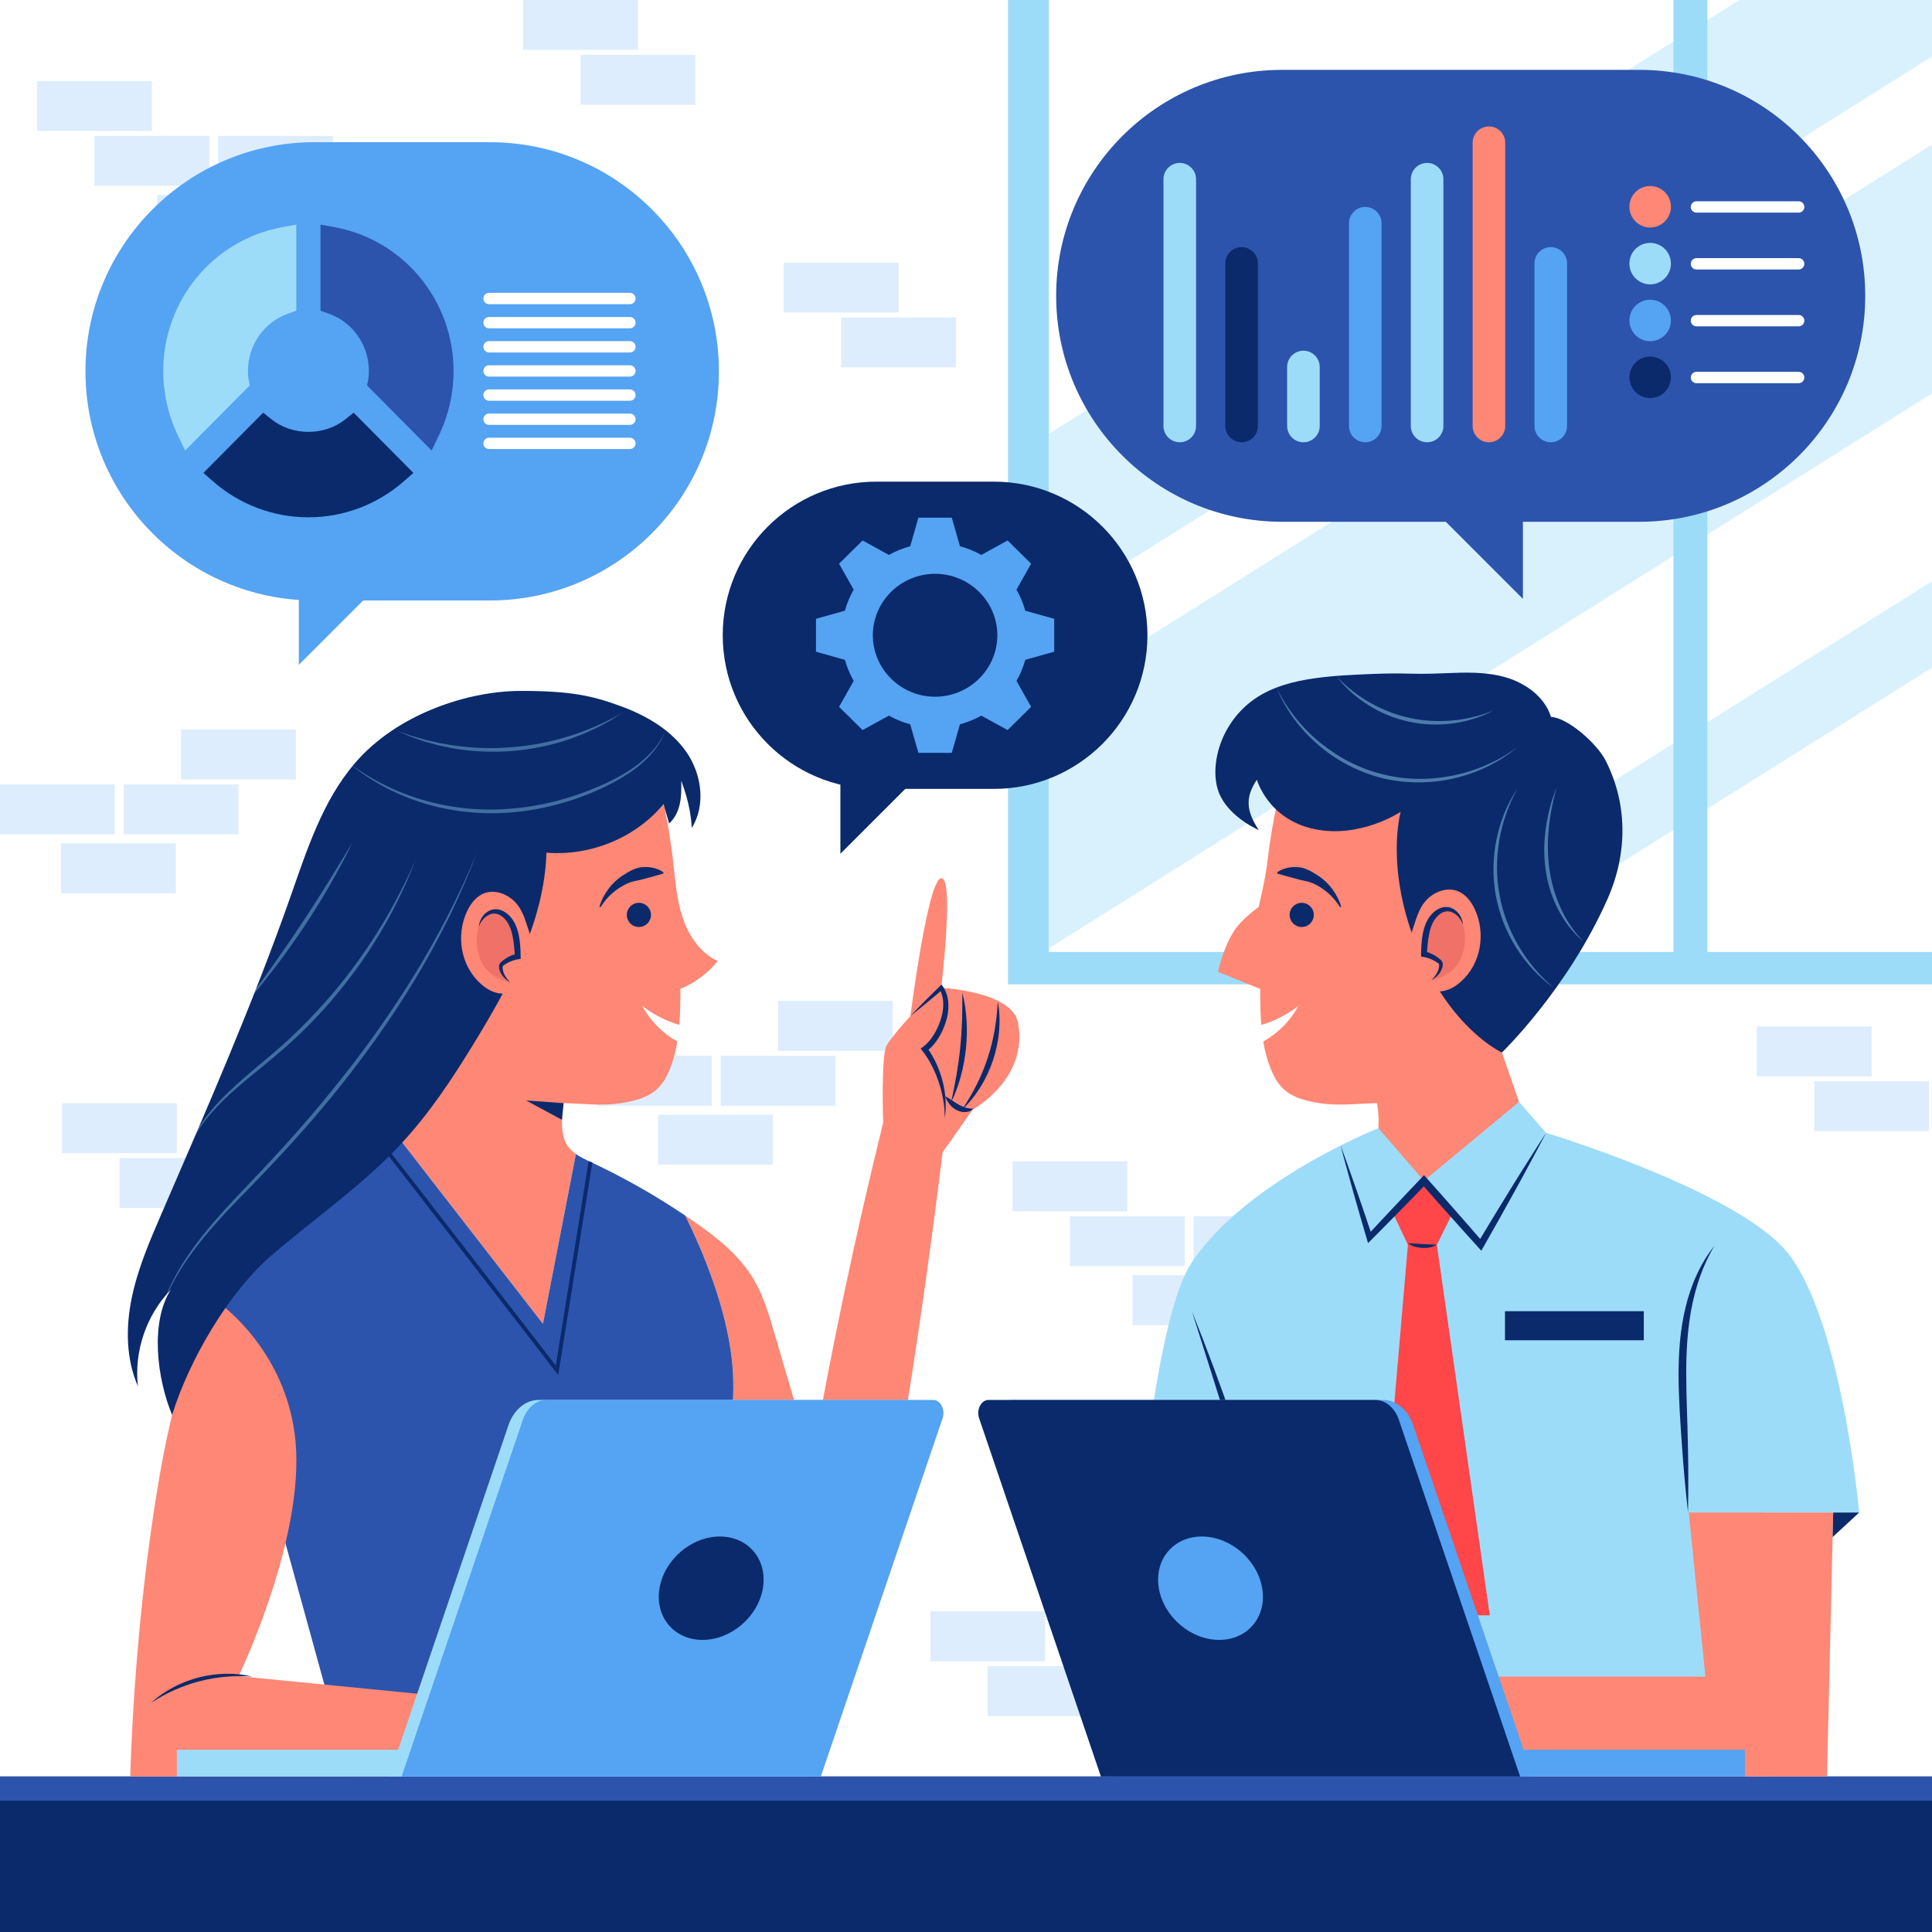 <?xml version="1.0" encoding="utf-8"?>
<!-- Generator: Adobe Illustrator 27.5.0, SVG Export Plug-In . SVG Version: 6.00 Build 0)  -->
<svg version="1.1" xmlns="http://www.w3.org/2000/svg" xmlns:xlink="http://www.w3.org/1999/xlink" x="0px" y="0px"
	 viewBox="0 0 500 500" style="enable-background:new 0 0 500 500;" xml:space="preserve">
<g id="BACKGROUND">
	<rect style="fill:#FFFFFF;" width="500" height="500"/>
	<g style="opacity:0.2;">
		<g>
			
				<rect x="308.918" y="314.757" transform="matrix(-1 -1.224647e-16 1.224647e-16 -1 647.532 642.427)" style="fill:#55A3F3;" width="29.695" height="12.914"/>
			
				<rect x="276.903" y="314.757" transform="matrix(-1 -1.224647e-16 1.224647e-16 -1 583.501 642.427)" style="fill:#55A3F3;" width="29.695" height="12.914"/>
			
				<rect x="293.114" y="330.027" transform="matrix(-1 -1.224647e-16 1.224647e-16 -1 615.923 672.968)" style="fill:#55A3F3;" width="29.695" height="12.914"/>
			
				<rect x="262.055" y="300.564" transform="matrix(-1 -1.224647e-16 1.224647e-16 -1 553.806 614.042)" style="fill:#55A3F3;" width="29.695" height="12.914"/>
		</g>
		<g>
			
				<rect x="469.528" y="279.826" transform="matrix(-1 -1.224647e-16 1.224647e-16 -1 968.752 572.567)" style="fill:#55A3F3;" width="29.695" height="12.914"/>
			
				<rect x="454.681" y="265.633" transform="matrix(-1 -1.224647e-16 1.224647e-16 -1 939.057 544.181)" style="fill:#55A3F3;" width="29.695" height="12.914"/>
		</g>
		<g>
			
				<rect x="30.923" y="299.696" transform="matrix(-1 -1.224647e-16 1.224647e-16 -1 91.541 612.306)" style="fill:#55A3F3;" width="29.695" height="12.914"/>
			
				<rect x="16.075" y="285.503" transform="matrix(-1 -1.224647e-16 1.224647e-16 -1 61.846 583.92)" style="fill:#55A3F3;" width="29.695" height="12.914"/>
		</g>
		<g>
			
				<rect x="255.611" y="431.201" transform="matrix(-1 -1.224647e-16 1.224647e-16 -1 540.918 875.317)" style="fill:#55A3F3;" width="29.695" height="12.914"/>
			
				<rect x="240.764" y="417.009" transform="matrix(-1 -1.224647e-16 1.224647e-16 -1 511.223 846.931)" style="fill:#55A3F3;" width="29.695" height="12.914"/>
		</g>
		<g>
			
				<rect x="217.696" y="82.158" transform="matrix(-1 -1.224647e-16 1.224647e-16 -1 465.087 177.229)" style="fill:#55A3F3;" width="29.695" height="12.914"/>
			
				<rect x="202.848" y="67.965" transform="matrix(-1 -1.224647e-16 1.224647e-16 -1 435.392 148.844)" style="fill:#55A3F3;" width="29.695" height="12.914"/>
		</g>
		<g>
			
				<rect x="150.25" y="14.193" transform="matrix(-1 -1.224647e-16 1.224647e-16 -1 330.195 41.3)" style="fill:#55A3F3;" width="29.695" height="12.914"/>
			
				<rect x="135.402" transform="matrix(-1 -1.224647e-16 1.224647e-16 -1 300.5 12.914)" style="fill:#55A3F3;" width="29.695" height="12.914"/>
		</g>
		<g>
			<rect x="154.506" y="273.248" style="fill:#55A3F3;" width="29.695" height="12.914"/>
			<rect x="186.521" y="273.248" style="fill:#55A3F3;" width="29.695" height="12.914"/>
			<rect x="170.311" y="288.518" style="fill:#55A3F3;" width="29.695" height="12.914"/>
			<rect x="201.369" y="259.055" style="fill:#55A3F3;" width="29.695" height="12.914"/>
		</g>
		<g>
			
				<rect x="338.404" y="368.394" transform="matrix(-1 -1.224647e-16 1.224647e-16 -1 706.503 749.702)" style="fill:#55A3F3;" width="29.695" height="12.914"/>
			
				<rect x="323.556" y="354.201" transform="matrix(-1 -1.224647e-16 1.224647e-16 -1 676.808 721.316)" style="fill:#55A3F3;" width="29.695" height="12.914"/>
		</g>
		<g>
			<rect y="202.995" style="fill:#55A3F3;" width="29.695" height="12.914"/>
			<rect x="32.015" y="202.995" style="fill:#55A3F3;" width="29.695" height="12.914"/>
			<rect x="15.805" y="218.266" style="fill:#55A3F3;" width="29.695" height="12.914"/>
			<rect x="46.863" y="188.803" style="fill:#55A3F3;" width="29.695" height="12.914"/>
		</g>
		<g>
			
				<rect x="56.461" y="35.17" transform="matrix(-1 -1.224647e-16 1.224647e-16 -1 142.618 83.255)" style="fill:#55A3F3;" width="29.695" height="12.914"/>
			
				<rect x="24.446" y="35.17" transform="matrix(-1 -1.224647e-16 1.224647e-16 -1 78.588 83.255)" style="fill:#55A3F3;" width="29.695" height="12.914"/>
			
				<rect x="40.657" y="50.441" transform="matrix(-1 -1.224647e-16 1.224647e-16 -1 111.009 113.796)" style="fill:#55A3F3;" width="29.695" height="12.914"/>
			
				<rect x="9.599" y="20.978" transform="matrix(-1 -1.224647e-16 1.224647e-16 -1 48.892 54.869)" style="fill:#55A3F3;" width="29.695" height="12.914"/>
		</g>
	</g>
	<g>
		<defs>
			<rect id="SVGID_1_" x="246.416" width="253.584" height="307.021"/>
		</defs>
		<clipPath id="SVGID_00000060019745908666862900000003599867963779155384_">
			<use xlink:href="#SVGID_1_"  style="overflow:visible;"/>
		</clipPath>
		<g style="clip-path:url(#SVGID_00000060019745908666862900000003599867963779155384_);">
			<rect x="260.866" style="fill:#9DDCF9;" width="339.527" height="254.746"/>
			<rect x="271.444" style="fill:#FFFFFF;" width="318.371" height="246.367"/>
			<g>
				<defs>
					<rect id="SVGID_00000057110208795509796510000010925248268555859358_" x="271.444" width="318.371" height="246.367"/>
				</defs>
				<clipPath id="SVGID_00000050658142175106740400000005893352923504593315_">
					<use xlink:href="#SVGID_00000057110208795509796510000010925248268555859358_"  style="overflow:visible;"/>
				</clipPath>
				<g style="clip-path:url(#SVGID_00000050658142175106740400000005893352923504593315_);">
					<polygon style="fill:#D8F1FD;" points="530.906,-4.795 271.444,158.234 271.444,112.279 530.906,-50.75 					"/>
					<polygon style="fill:#D8F1FD;" points="635.051,88.072 271.444,316.219 271.444,293.836 635.051,65.688 					"/>
					<polygon style="fill:#D8F1FD;" points="635.051,16.959 271.444,245.425 271.444,181.024 635.051,-47.442 					"/>
				</g>
			</g>
		</g>
		
			<rect x="433.088" style="clip-path:url(#SVGID_00000060019745908666862900000003599867963779155384_);fill:#9DDCF9;" width="8.779" height="247.089"/>
	</g>
	<g>
		<rect y="459.758" style="fill:#0A2A6B;" width="500" height="40.242"/>
		<rect y="459.758" style="fill:#2C54AC;" width="500" height="6.261"/>
	</g>
</g>
<g id="OBJECTS">
	<g>
		<g>
			<path style="fill:#FF8775;" d="M325.726,234.727c0,0,1.755-7.077,2.326-12.023c0.667-5.789,1.677-11.539,3.021-17.209
				c0.817-3.447,1.821-6.988,4.114-9.688l41.074,6.653l12.432,69.929l8.333,24L361.715,342.6l-8.534-43.936
				c0.882-0.614,1.67-1.33,2.256-2.235c1.758-2.716,1.503-7.752,0.934-10.937c-4.795,0.091-9.617,0.75-14.365,0.071
				c-3.638-0.52-7.468-1.379-10.078-3.966c-1.309-1.298-2.216-2.948-2.927-4.649c-0.989-2.365-1.635-4.862-2.059-7.421
				c3.825-2.116,7.018-5.375,9.103-9.229c-2.856,2.241-6.144,3.92-9.623,4.954c-0.255-3.115-0.282-6.263-0.279-9.327
				c-3.592-1.462-10.921-4.406-10.921-4.406s1.242-6.073,4.222-10.715C321.28,237.944,325.726,234.727,325.726,234.727z"/>
			<path style="fill:#0A2A6B;" d="M340.012,236.831c-0.03,1.728-1.455,3.105-3.183,3.075c-1.728-0.03-3.105-1.455-3.075-3.183
				c0.03-1.728,1.455-3.105,3.183-3.075C338.665,233.678,340.042,235.103,340.012,236.831z"/>
			<g>
				<path style="fill:#0A2A6B;" d="M346.815,234.788c-0.887-1.415-1.931-2.687-3.161-3.718c-1.208-1.046-2.551-1.894-3.962-2.507
					c-1.432-0.618-2.97-0.708-4.401-1.166c-1.467-0.435-2.961-0.782-4.725-1.325l-0.052-0.299c1.531-1.115,3.427-1.465,5.261-1.367
					c1.87,0.076,3.547,1.058,5.063,2.021c1.537,0.968,2.866,2.206,3.928,3.615c1.039,1.423,1.867,2.978,2.327,4.625L346.815,234.788
					z"/>
			</g>
			<path style="fill:#0A2A6B;" d="M388.693,272.388c0,0-13.165-5.958-21.77-26.821c-8.606-20.863-4.433-35.467-4.433-35.467
				s-10.53,7.041-22.477,4.433c-11.947-2.608-14.725-12.749-14.725-12.749c-3.207,4.741-2.634,8.242,0.478,13.045
				c-4.617-2.187-9.434-5.999-10.729-10.94c-0.625-2.382-0.62-4.899-0.228-7.33c1.029-6.394,4.817-12.295,10.202-15.892
				c4.44-2.966,9.756-4.344,15.041-5.104c4.959-0.713,9.975-0.926,14.98-1.138c9.042-0.383,9.621,0.195,18.663-0.187
				c5.38-0.228,10.874-0.442,16.041,1.07c5.168,1.512,10.045,5.087,11.664,10.222c4.571,0.298,11.975,7.101,14.071,11.174
				c5.481,10.65,6.093,23.494,0.513,36.049C405.604,256.11,388.693,272.388,388.693,272.388z"/>
			<path style="fill:#FF8775;" d="M368.589,233.595c1.872-2.443,5.367-4.097,8.411-3.068c2.231,0.754,3.709,2.727,4.653,4.739
				c2.918,6.221,1.69,14.123-3.607,18.819c-1.422,1.26-3.184,2.31-5.148,2.464c-3.496,0.275-6.609-2.435-7.724-5.505
				c-1.013-2.79-1.11-6.368-0.051-9.155C366.172,239.129,366.725,236.027,368.589,233.595z"/>
			<g>
				<path style="fill:#F07167;" d="M370.424,253.686c1.131-0.868,2.245-2.036,2.47-3.662c0.036-0.259,0.045-0.541-0.058-0.78
					c-0.096-0.221-0.273-0.373-0.447-0.508c-1.179-0.919-2.51-1.536-3.874-1.796c0.134-2.653,0.284-5.385,1.251-7.724
					c0.967-2.338,2.968-4.207,5.153-3.89c1.709,0.249,3.267,1.911,3.704,3.951c0,0,1.461,3.967-0.543,8.737
					C376.075,252.785,370.424,253.686,370.424,253.686z"/>
				<g>
					<path style="fill:#0A2A6B;" d="M378.622,239.278c-0.579-1.606-1.821-2.951-3.274-3.345c-0.714-0.178-1.452-0.071-2.1,0.248
						c-0.647,0.332-1.219,0.846-1.692,1.449c-0.935,1.222-1.461,2.745-1.746,4.359c-0.327,1.604-0.409,3.287-0.562,4.989
						l-0.596-0.759c0.917,0.201,1.793,0.543,2.583,1.015c0.397,0.232,0.775,0.492,1.133,0.773c0.186,0.145,0.34,0.271,0.536,0.461
						c0.193,0.182,0.411,0.499,0.461,0.823c0.083,0.633-0.083,1.045-0.231,1.498c-0.173,0.44-0.41,0.844-0.686,1.205
						c-0.557,0.725-1.277,1.258-2.025,1.693c0.609-0.616,1.167-1.275,1.539-2.005c0.188-0.362,0.326-0.741,0.403-1.125
						c0.077-0.367,0.129-0.824,0.042-1.042c-0.04-0.101-0.09-0.148-0.219-0.248l-0.487-0.324c-0.342-0.218-0.697-0.413-1.062-0.579
						c-0.731-0.33-1.491-0.577-2.264-0.7l-0.605-0.097l0.009-0.662c0.022-1.713,0.116-3.459,0.429-5.221
						c0.347-1.729,0.95-3.563,2.223-4.988c0.62-0.708,1.389-1.329,2.318-1.678c0.92-0.354,2-0.395,2.91-0.007
						C377.473,235.78,378.473,237.576,378.622,239.278z"/>
				</g>
			</g>
			<g style="opacity:0.46;">
				<g>
					<path style="fill:#9DDCF9;" d="M392.795,203.943c-2.339,4.196-3.96,8.756-4.761,13.446c-0.797,4.686-0.846,9.507,0.044,14.167
						c0.811,4.674,2.55,9.171,4.949,13.275c1.194,2.057,2.578,4.009,4.124,5.827c1.522,1.842,3.237,3.522,5.065,5.082
						c-1.968-1.382-3.768-3.005-5.432-4.757c-1.64-1.775-3.117-3.706-4.414-5.753c-2.585-4.104-4.366-8.717-5.274-13.495
						c-0.83-4.792-0.791-9.736,0.186-14.487c0.494-2.374,1.195-4.701,2.106-6.939C390.328,208.083,391.44,205.93,392.795,203.943z"
						/>
				</g>
				<g>
					<path style="fill:#9DDCF9;" d="M402.832,203.78c-0.919,3.445-1.643,6.93-1.992,10.449c-0.337,3.516-0.355,7.061,0.13,10.544
						c0.462,3.482,1.439,6.894,2.882,10.103c0.721,1.606,1.581,3.152,2.575,4.613c0.967,1.481,2.1,2.853,3.326,4.148
						c-1.382-1.131-2.606-2.455-3.724-3.861c-1.092-1.428-2.047-2.963-2.87-4.567c-1.646-3.213-2.682-6.727-3.179-10.303
						c-0.474-3.58-0.426-7.218,0.1-10.771C400.594,210.581,401.52,207.1,402.832,203.78z"/>
				</g>
				<g>
					<path style="fill:#9DDCF9;" d="M330.392,178.057c2.714,5.519,6.633,10.386,11.364,14.223c4.728,3.832,10.253,6.706,16.162,8.12
						c5.89,1.491,12.118,1.516,18.084,0.317c2.988-0.593,5.914-1.517,8.71-2.752c2.811-1.205,5.472-2.757,7.961-4.561
						c-2.352,1.985-4.985,3.638-7.756,5.007c-2.787,1.34-5.731,2.362-8.754,3.059c-6.049,1.38-12.429,1.354-18.484-0.099
						c-6.036-1.529-11.7-4.467-16.413-8.501c-2.353-2.021-4.485-4.293-6.33-6.775C333.117,183.594,331.553,180.907,330.392,178.057z
						"/>
				</g>
				<g>
					<path style="fill:#9DDCF9;" d="M345.915,175.096c2.577,2.674,5.502,4.975,8.697,6.784c3.199,1.797,6.641,3.153,10.218,3.918
						c3.572,0.787,7.266,0.981,10.922,0.673c1.829-0.153,3.649-0.455,5.439-0.895c1.8-0.409,3.557-0.994,5.289-1.667
						c-1.639,0.88-3.381,1.565-5.159,2.14c-1.789,0.543-3.626,0.937-5.485,1.187c-3.721,0.498-7.536,0.328-11.218-0.461
						c-3.677-0.811-7.219-2.239-10.397-4.236c-1.588-0.999-3.097-2.119-4.498-3.355
						C348.343,177.922,347.042,176.576,345.915,175.096z"/>
				</g>
			</g>
			<path style="fill:#9DDCF9;" d="M400.126,293.185c0,0,45.35,13.656,60.77,29.076s20.267,69.172,20.267,69.172H456.49l2.203,68.324
				H289.948c0,0,4.406-111.942,18.505-133.09c14.099-21.148,48.268-34.696,48.268-34.696l11.793,13.609l24.616-20.415
				L400.126,293.185z"/>
			<g>
				<polygon style="fill:#FF4648;" points="360.488,313.938 364.37,322.161 356.124,418.055 385.556,418.055 371.86,322.161 
					375.914,313.938 368.514,305.581 				"/>
				<g>
					<path style="fill:#0A2A6B;" d="M364.349,321.752c1.322,0.041,2.523,0.151,3.756,0.207c1.232,0.077,2.436,0.1,3.755,0.201
						c-1.155,0.678-2.51,0.853-3.81,0.797C366.751,322.869,365.426,322.546,364.349,321.752z"/>
				</g>
			</g>
			<g>
				<path style="fill:#0A2A6B;" d="M346.953,296.461c1.457,3.899,2.794,7.836,4.193,11.753c1.356,3.931,2.702,7.865,4.01,11.81
					l-1.293-0.303c2.297-2.496,4.622-4.964,6.945-7.436c2.314-2.479,4.658-4.93,6.999-7.384l0.729-0.764l0.712,0.794
					c2.464,2.748,4.91,5.513,7.34,8.291c2.442,2.768,4.872,5.546,7.281,8.343l-1.448,0.142c2.868-4.802,5.779-9.579,8.723-14.337
					c1.464-2.383,2.955-4.751,4.457-7.112c1.496-2.365,2.987-4.733,4.525-7.073c-1.283,2.489-2.614,4.951-3.94,7.415
					c-1.319,2.468-2.65,4.93-4.007,7.375c-2.7,4.901-5.432,9.782-8.207,14.638l-0.609,1.065l-0.84-0.923
					c-2.485-2.729-4.949-5.478-7.401-8.237c-2.463-2.749-4.912-5.511-7.342-8.289l1.441,0.029c-2.358,2.438-4.711,4.879-7.095,7.291
					c-2.376,2.42-4.748,4.844-7.149,7.239l-0.929,0.926l-0.364-1.23c-1.181-3.986-2.324-7.983-3.457-11.984
					C349.137,304.488,347.986,300.494,346.953,296.461z"/>
			</g>
			<polygon style="fill:#FF8775;" points="437.049,391.434 441.363,433.91 385.556,433.91 388.069,459.758 472.826,459.758 
				474.431,391.434 			"/>
			<polygon style="fill:#0A2A6B;" points="481.163,391.434 474.431,391.434 474.281,397.79 			"/>
			<g>
				<path style="fill:#0A2A6B;" d="M436.857,391.438c-0.657-5.865-1.187-11.735-1.59-17.612c-0.411-5.874-0.815-11.751-0.866-17.685
					c-0.005-5.921,0.382-11.919,1.802-17.73c1.377-5.795,3.809-11.418,7.513-16.036c-3.055,5.061-4.89,10.669-5.987,16.366
					c-1.073,5.714-1.368,11.549-1.329,17.393c0.01,5.845,0.328,11.729,0.42,17.621C436.96,379.643,436.972,385.538,436.857,391.438z
					"/>
			</g>
			<g>
				<path style="fill:#0A2A6B;" d="M308.455,339.339c3.858,9.586,7.478,19.267,10.799,29.057c3.318,9.792,6.493,19.633,8.788,29.794
					c0.234,1.291,0.56,2.542,0.711,3.866l0.261,1.971c0.098,0.656,0.074,1.32,0.117,1.98c0.086,1.327,0.041,2.631,0.014,3.938
					c-0.004,1.311-0.115,2.604-0.193,3.904c-0.389,5.185-0.999,10.329-1.761,15.448c-1.504,10.238-3.479,20.39-5.786,30.462
					c0.751-5.112,1.548-10.212,2.228-15.329c0.72-5.109,1.408-10.222,2.011-15.339c0.575-5.119,1.145-10.239,1.418-15.359
					c0.046-1.278,0.162-2.56,0.153-3.832c0.019-1.274,0.055-2.551-0.035-3.803c-0.063-2.521-0.579-4.983-1.092-7.493
					c-1.073-5-2.45-9.966-3.866-14.916c-1.421-4.952-2.927-9.882-4.445-14.812l-4.64-14.768L308.455,339.339z"/>
			</g>
			<rect x="389.491" y="339.339" style="fill:#0A2A6B;" width="35.923" height="7.519"/>
		</g>
		<g>
			
				<rect x="288.164" y="452.839" transform="matrix(-1 -1.224647e-16 1.224647e-16 -1 739.734 912.597)" style="fill:#55A3F3;" width="163.406" height="6.919"/>
			<path style="fill:#55A3F3;" d="M261.87,362.301h96.064c3.397,0,6.47,2.577,7.824,6.561l30.897,90.896H288.164l-30.403-89.441
				C256.474,366.532,258.643,362.301,261.87,362.301z"/>
			<path style="fill:#0A2A6B;" d="M255.833,362.301h100.045c2.67,0,5.085,2.026,6.15,5.157l31.375,92.3H284.912l-31.513-92.708
				C252.636,364.808,253.921,362.301,255.833,362.301z"/>
			<path style="fill:#55A3F3;" d="M299.904,411.029c1.241,7.388,8.235,13.376,15.623,13.376c7.388,0,12.371-5.989,11.13-13.376
				c-1.241-7.388-8.236-13.377-15.623-13.377C303.647,397.653,298.664,403.642,299.904,411.029z"/>
		</g>
	</g>
	<g>
		<g>
			<path style="fill:#FF8775;" d="M228.563,290.549c-7.181,29.189-13.282,57.894-18.456,87.505
				c-3.257-11.094-6.515-22.189-9.772-33.284c-1.391-4.737-2.807-9.532-5.338-13.771c-3.655-6.122-9.396-10.69-15.246-14.767
				c-0.798-0.556-1.605-1.1-2.413-1.644c4.878,9.902,10.744,24.203,12.138,37.947c2.484,24.48-10.637,45.594-10.637,45.594
				s29.671,45.147,40.794,28.911c11.123-16.236,24.902-133.654,24.902-133.654C239.231,292.002,233.958,291.51,228.563,290.549z"/>
			<path style="fill:#FF8775;" d="M228.563,290.549c0,0-0.587-17.497,0.92-20.034c1.507-2.537,6.136-7.585,6.136-7.585
				s4.441-35.086,7.927-35.646c3.486-0.56,0.046,28.362,0.046,28.362s18.305,0.886,19.856,9.005
				c2.795,14.628-11.738,22.525-11.738,22.525l-7.761,11.046L228.563,290.549z"/>
		</g>
		<path style="fill:#FF8775;" d="M176.645,237.406c-1.565-4.727-1.897-9.756-2.467-14.702c-0.667-5.789-1.676-11.539-3.021-17.209
			c-0.817-3.447-1.821-6.988-4.114-9.688l-41.074,6.653l-37.485,73.048c11.429,14.814,52.031,67.092,52.031,67.092l8.534-43.936
			c-0.882-0.614-1.67-1.33-2.256-2.235c-1.758-2.716-1.503-7.752-0.933-10.937c4.795,0.091,9.617,0.75,14.365,0.071
			c3.638-0.52,7.468-1.379,10.078-3.966c1.309-1.298,2.216-2.948,2.927-4.649c0.989-2.365,1.635-4.862,2.059-7.421
			c-3.825-2.116-7.018-5.375-9.103-9.229c2.856,2.241,6.144,3.92,9.623,4.954c0.255-3.115,0.282-6.263,0.279-9.327
			c3.592-1.462,7.249-4.15,9.649-7.196C181.221,246.634,178.21,242.133,176.645,237.406z"/>
		<path style="fill:#2C54AC;" d="M189.476,352.534c-1.394-13.743-7.26-28.044-12.138-37.947c-7.8-5.253-16.003-9.906-24.521-13.89
			c-1.284-0.601-2.608-1.226-3.767-2.033l-8.534,43.936c0,0-40.602-52.279-52.031-67.092l-31.698,61.771l33.705,122.48h88.348
			v-61.63C178.839,398.128,191.959,377.014,189.476,352.534z"/>
		<path style="fill:#FF8775;" d="M56.786,337.278c0,0-8.87,6.031-15.61,45.413c-6.741,39.381-7.451,77.067-7.451,77.067h70.211
			l4.648-21.366l-46.832-4.612c0,0,15.965-32.995,14.901-58.185C75.589,350.405,56.786,337.278,56.786,337.278z"/>
		<path style="fill:#0A2A6B;" d="M44.542,366.185c4.387-14.142,14.54-31.667,25.761-41.327
			c11.221-9.661,23.562-18.109,33.622-28.973c7.15-7.721,13.021-16.531,18.508-25.511c9.438-15.447,18.371-31.609,18.994-49.7
			c11.348,0.9,23.077-3.803,30.3-12.603c0.431,1.883,0.989,3.161,1.42,5.045c1.5-1.292,2.382-3.185,2.795-5.121
			c0.414-1.936,0.399-3.935,0.37-5.914c1.473,3.951,2.504,7.962,2.72,12.172c3.677-5.87,2.576-13.874-1.356-19.576
			c-3.932-5.702-10.211-9.389-16.704-11.801c-7.188-2.67-12.841-4.118-26.515-4.066c-12.892,0.048-31.587,5.686-42.781,18.896
			c-8.194,9.669-12.194,22.093-16.394,34.051c-9.823,27.967-21.713,55.155-33.487,82.358c-3.073,7.101-6.16,14.267-7.715,21.847
			c-1.555,7.58-1.488,15.699,1.61,22.79c-1.027-9.019,2.177-18.431,8.494-24.95C38.785,342.27,40.663,356.921,44.542,366.185z"/>
		<path style="fill:#0A2A6B;" d="M162.217,236.831c0.03,1.728,1.455,3.105,3.183,3.075c1.728-0.03,3.105-1.455,3.075-3.183
			c-0.03-1.728-1.455-3.105-3.183-3.075C163.565,233.678,162.188,235.103,162.217,236.831z"/>
		<g>
			<path style="fill:#0A2A6B;" d="M155.138,234.666c0.46-1.647,1.287-3.201,2.327-4.625c1.062-1.408,2.391-2.647,3.928-3.615
				c1.516-0.964,3.193-1.946,5.063-2.021c1.834-0.099,3.73,0.252,5.261,1.367l-0.052,0.299c-1.765,0.544-3.259,0.89-4.725,1.325
				c-1.43,0.458-2.969,0.549-4.401,1.166c-1.41,0.613-2.753,1.461-3.962,2.507c-1.231,1.032-2.275,2.303-3.161,3.718
				L155.138,234.666z"/>
		</g>
		<path style="fill:#FF8775;" d="M133.936,234.173c-1.872-2.443-5.367-4.097-8.411-3.068c-2.231,0.754-3.709,2.727-4.653,4.739
			c-2.918,6.221-1.69,14.123,3.607,18.819c1.422,1.26,3.184,2.31,5.148,2.464c3.496,0.275,6.609-2.435,7.724-5.505
			c1.013-2.79,1.11-6.368,0.051-9.155C136.353,239.707,135.799,236.605,133.936,234.173z"/>
		<g>
			<path style="fill:#F07167;" d="M132.101,254.264c-1.131-0.868-2.245-2.036-2.47-3.662c-0.036-0.259-0.045-0.541,0.058-0.78
				c0.096-0.221,0.273-0.373,0.447-0.508c1.179-0.919,2.51-1.536,3.874-1.796c-0.134-2.653-0.284-5.385-1.251-7.724
				c-0.967-2.338-2.968-4.207-5.153-3.89c-1.709,0.249-3.267,1.911-3.704,3.951c0,0-1.462,3.967,0.543,8.737
				C126.45,253.363,132.101,254.264,132.101,254.264z"/>
			<g>
				<path style="fill:#0A2A6B;" d="M123.903,239.856c0.148-1.702,1.149-3.497,2.962-4.269c0.91-0.388,1.99-0.347,2.91,0.007
					c0.929,0.35,1.698,0.97,2.318,1.678c1.272,1.425,1.875,3.259,2.222,4.988c0.313,1.762,0.407,3.508,0.429,5.221l0.009,0.662
					l-0.605,0.097c-0.773,0.124-1.533,0.37-2.264,0.7c-0.365,0.167-0.72,0.362-1.062,0.579l-0.486,0.324
					c-0.128,0.1-0.178,0.147-0.219,0.248c-0.086,0.218-0.034,0.675,0.042,1.042c0.077,0.384,0.215,0.763,0.403,1.125
					c0.372,0.729,0.93,1.389,1.539,2.005c-0.747-0.435-1.468-0.967-2.024-1.693c-0.277-0.361-0.513-0.765-0.686-1.205
					c-0.148-0.453-0.314-0.865-0.231-1.498c0.049-0.324,0.267-0.641,0.461-0.823c0.196-0.19,0.351-0.316,0.536-0.461
					c0.358-0.281,0.736-0.541,1.133-0.773c0.79-0.473,1.667-0.814,2.583-1.015l-0.596,0.759c-0.153-1.702-0.235-3.385-0.562-4.989
					c-0.285-1.614-0.811-3.136-1.746-4.359c-0.473-0.603-1.045-1.117-1.692-1.449c-0.648-0.319-1.385-0.426-2.1-0.248
					C125.724,236.904,124.482,238.25,123.903,239.856z"/>
			</g>
		</g>
		<polygon style="fill:#0A2A6B;" points="145.86,285.492 136.173,284.805 145.439,289.806 		"/>
		<path style="fill:none;stroke:#0A2A6B;stroke-miterlimit:10;" d="M97.39,294.368c0.988,0.988,46.76,60.261,46.76,60.261
			l8.667-53.932"/>
		<g>
			<path style="fill:#0A2A6B;" d="M39.117,440.69c1.703-1.591,3.655-2.918,5.728-4.017c2.069-1.111,4.288-1.94,6.562-2.541
				c2.28-0.578,4.622-0.927,6.971-0.96l1.759,0.022l1.752,0.114l1.736,0.247c0.574,0.108,1.145,0.229,1.711,0.357
				c-0.583-0.022-1.162-0.051-1.738-0.093l-1.733-0.021l-1.726,0.028l-1.719,0.115c-2.284,0.211-4.549,0.576-6.761,1.159
				c-2.218,0.561-4.376,1.34-6.476,2.262C43.083,438.295,41.071,439.427,39.117,440.69z"/>
		</g>
		<g style="opacity:0.38;">
			<g>
				<path style="fill:#9DDCF9;" d="M172.25,189.142c-1.361,3.613-3.96,6.659-6.936,9.1c-3.011,2.436-6.431,4.303-9.923,5.925
					c-7.012,3.218-14.566,5.276-22.261,6.031c-7.693,0.689-15.543,0.044-22.948-2.171c-3.707-1.085-7.288-2.57-10.701-4.358
					c-3.394-1.824-6.599-3.994-9.516-6.488c6.091,4.673,13.07,8.105,20.428,10.106c7.35,2.034,15.065,2.671,22.644,1.916
					c7.594-0.663,15.04-2.703,22.041-5.735c3.497-1.522,6.907-3.289,9.934-5.609C168.048,195.575,170.681,192.662,172.25,189.142z"
					/>
			</g>
			<g>
				<path style="fill:#9DDCF9;" d="M161.403,184.253l-3.224,2.081l-3.367,1.856l-3.498,1.605l-3.595,1.385
					c-4.856,1.694-9.94,2.712-15.064,3.174c-5.131,0.382-10.313,0.204-15.381-0.672l-3.773-0.781l-3.714-1.013l-3.624-1.283
					l-3.52-1.528l3.609,1.279l3.67,1.061l3.714,0.867l3.757,0.638c5.027,0.708,10.128,0.89,15.18,0.436
					c5.059-0.374,10.061-1.389,14.906-2.906C152.325,188.935,156.996,186.842,161.403,184.253z"/>
			</g>
			<g>
				<path style="fill:#9DDCF9;" d="M123.45,220.624c-2.157,5.683-4.571,11.271-7.226,16.746c-2.723,5.44-5.601,10.809-8.754,16.017
					c-6.283,10.43-13.412,20.339-21.078,29.792c-7.675,9.449-16.015,18.351-24.528,27.012c-4.208,4.37-8.349,8.822-11.936,13.71
					c-3.648,4.835-6.63,10.194-8.565,15.962c1.718-5.839,4.634-11.292,8.168-16.249c3.529-4.977,7.627-9.51,11.776-13.953
					c8.409-8.783,16.714-17.637,24.311-27.112c7.708-9.373,14.798-19.252,21.199-29.56
					C113.215,242.675,118.787,231.852,123.45,220.624z"/>
			</g>
			<g>
				<path style="fill:#9DDCF9;" d="M107.607,222.402c-1.423,3.768-3.07,7.451-4.843,11.074c-1.805,3.608-3.818,7.11-5.949,10.539
					c-2.114,3.443-4.493,6.715-6.954,9.916c-2.463,3.202-5.093,6.276-7.859,9.222c-2.78,2.932-5.686,5.747-8.742,8.39
					c-3.038,2.666-6.19,5.174-9.29,7.729c-3.08,2.574-6.116,5.216-8.766,8.223c-2.707,2.955-4.959,6.327-6.555,10.029
					c1.386-3.788,3.579-7.261,6.185-10.35c2.603-3.104,5.607-5.833,8.639-8.489c3.035-2.658,6.204-5.145,9.187-7.826
					c3.015-2.646,5.876-5.465,8.617-8.392c5.547-5.796,10.481-12.165,14.895-18.867
					C100.587,236.894,104.371,229.776,107.607,222.402z"/>
			</g>
			<g>
				<path style="fill:#9DDCF9;" d="M91.262,217.937c-1.81,3.796-3.805,7.5-5.9,11.147c-2.093,3.649-4.347,7.203-6.641,10.729
					c-2.361,3.482-4.768,6.934-7.319,10.279c-1.285,1.666-2.582,3.32-3.9,4.958c-1.351,1.612-2.69,3.232-4.094,4.797l3.705-5.096
					c1.237-1.695,2.463-3.398,3.668-5.114c2.416-3.428,4.82-6.863,7.108-10.377c2.355-3.468,4.588-7.017,6.816-10.57
					C86.931,225.135,89.089,221.537,91.262,217.937z"/>
			</g>
		</g>
		<g>
			<rect x="45.769" y="452.839" style="fill:#9DDCF9;" width="163.406" height="6.919"/>
			<path style="fill:#9DDCF9;" d="M235.469,362.301h-96.064c-3.397,0-6.47,2.577-7.824,6.561l-30.897,90.896h108.491l30.403-89.441
				C240.865,366.532,238.696,362.301,235.469,362.301z"/>
			<path style="fill:#55A3F3;" d="M241.506,362.301H141.461c-2.67,0-5.086,2.026-6.15,5.157l-31.375,92.3h108.491l31.513-92.708
				C244.703,364.808,243.418,362.301,241.506,362.301z"/>
			<path style="fill:#0A2A6B;" d="M197.435,411.029c-1.241,7.388-8.236,13.376-15.623,13.376c-7.388,0-12.371-5.989-11.13-13.376
				c1.241-7.388,8.235-13.377,15.623-13.377C193.692,397.653,198.675,403.642,197.435,411.029z"/>
		</g>
		<g>
			<g>
				<path style="fill:#0A2A6B;" d="M235.619,262.93c1.226-1.327,2.506-2.594,3.761-3.889c0.625-0.65,1.275-1.273,1.912-1.91
					l1.929-1.891l0.453-0.444l0.358,0.518c0.972,1.407,1.324,2.951,1.412,4.529c0.057,1.569-0.167,3.139-0.652,4.605
					c-0.465,1.457-1.089,2.876-1.904,4.196c-0.864,1.307-1.799,2.503-3.206,3.488l0.177-1.073c1.03,1.349,1.786,2.752,2.481,4.223
					c0.684,1.467,1.202,3.003,1.615,4.559c0.387,1.561,0.658,3.151,0.75,4.75c0.082,1.596,0.083,3.206-0.23,4.766
					c0.045-1.583-0.1-3.154-0.365-4.697c-0.289-1.538-0.637-3.061-1.143-4.532c-0.479-1.477-1.085-2.907-1.789-4.281
					c-0.692-1.366-1.528-2.717-2.434-3.869l-0.476-0.606l0.653-0.467c1.016-0.727,1.969-1.888,2.7-3.057
					c0.742-1.196,1.344-2.491,1.79-3.846c0.445-1.341,0.714-2.729,0.708-4.119c-0.02-1.358-0.312-2.822-0.967-3.902l0.811,0.074
					l-2.057,1.751c-0.692,0.577-1.372,1.167-2.075,1.731C238.428,260.668,237.051,261.829,235.619,262.93z"/>
			</g>
			<g>
				<path style="fill:#0A2A6B;" d="M251.921,286.911c-0.516,0.597-1.352,0.882-2.155,0.898c-0.814,0.03-1.62-0.194-2.325-0.583
					c-0.696-0.387-1.285-0.914-1.747-1.512c-0.47-0.593-0.833-1.243-1.068-1.985c0.706,0.332,1.299,0.746,1.87,1.133
					c0.578,0.38,1.118,0.747,1.673,1.053c0.543,0.303,1.117,0.547,1.725,0.735C250.506,286.823,251.144,286.933,251.921,286.911z"/>
			</g>
			<g>
				<path style="fill:#0A2A6B;" d="M246.149,285.255c0.493-2.364,0.983-4.695,1.387-7.036c0.395-2.342,0.739-4.685,0.965-7.041
					c0.253-2.353,0.39-4.717,0.476-7.091c0.077-2.375,0.069-4.757,0.065-7.171c0.623,2.335,0.962,4.74,1.105,7.155
					c0.153,2.417,0.078,4.847-0.155,7.26c-0.261,2.41-0.679,4.805-1.317,7.141C248.046,280.807,247.23,283.094,246.149,285.255z"/>
			</g>
			<g>
				<path style="fill:#0A2A6B;" d="M249.02,287.126c1.386-2.113,2.658-4.25,3.764-6.464c1.096-2.217,2.056-4.492,2.814-6.834
					c0.784-2.334,1.367-4.733,1.806-7.167c0.429-2.438,0.68-4.912,0.826-7.434c0.478,2.484,0.556,5.049,0.335,7.586
					c-0.212,2.542-0.754,5.055-1.543,7.485c-0.815,2.422-1.875,4.764-3.219,6.932C252.47,283.4,250.882,285.414,249.02,287.126z"/>
			</g>
		</g>
	</g>
	<g>
		<g>
			<g>
				<path style="fill:#55A3F3;" d="M81.419,36.799h45.337c32.752,0,59.302,26.551,59.302,59.302v0
					c0,32.752-26.551,59.302-59.302,59.302H81.419c-32.752,0-59.302-26.55-59.302-59.302v0
					C22.117,63.35,48.667,36.799,81.419,36.799z"/>
				<g>
					<path style="fill:#9DDCF9;" d="M42.245,96.031c0,5.698,1.284,11.427,3.757,16.561l1.91,4.007l16.718-16.843l-0.313-1.597
						c-0.094-0.626-0.157-1.346-0.157-2.129c0-6.731,4.195-12.711,10.425-14.871l2.097-0.751V58.119l-3.694,0.689
						C55.175,62.095,42.245,77.748,42.245,96.031z"/>
					<path style="fill:#0A2A6B;" d="M68.104,106.801l-15.466,15.591l2.505,2.192c6.825,5.98,15.591,9.298,24.67,9.298
						s17.845-3.319,24.67-9.298l2.505-2.192l-15.466-15.591l-2.192,1.753c-5.416,4.289-13.618,4.289-19.034,0L68.104,106.801z"/>
					<path style="fill:#2C54AC;" d="M86.638,58.807l-3.694-0.689v22.291l2.097,0.751c6.23,2.16,10.425,8.14,10.425,14.871
						c0,0.783-0.063,1.503-0.157,2.129l-0.313,1.597l16.718,16.843l1.91-4.007c2.473-5.134,3.757-10.864,3.757-16.561
						C117.382,77.748,104.452,62.095,86.638,58.807z"/>
				</g>
				<g>
					<path style="fill:#FFFFFF;" d="M163.013,78.726H126.57c-0.812,0-1.47-0.658-1.47-1.47l0,0c0-0.812,0.658-1.47,1.47-1.47h36.444
						c0.812,0,1.47,0.658,1.47,1.47l0,0C164.483,78.067,163.825,78.726,163.013,78.726z"/>
					<path style="fill:#FFFFFF;" d="M163.013,84.974H126.57c-0.812,0-1.47-0.658-1.47-1.47l0,0c0-0.812,0.658-1.47,1.47-1.47h36.444
						c0.812,0,1.47,0.658,1.47,1.47l0,0C164.483,84.316,163.825,84.974,163.013,84.974z"/>
					<path style="fill:#FFFFFF;" d="M163.013,91.222H126.57c-0.812,0-1.47-0.658-1.47-1.47l0,0c0-0.812,0.658-1.47,1.47-1.47h36.444
						c0.812,0,1.47,0.658,1.47,1.47l0,0C164.483,90.564,163.825,91.222,163.013,91.222z"/>
					<path style="fill:#FFFFFF;" d="M163.013,97.47H126.57c-0.812,0-1.47-0.658-1.47-1.47l0,0c0-0.812,0.658-1.47,1.47-1.47h36.444
						c0.812,0,1.47,0.658,1.47,1.47l0,0C164.483,96.812,163.825,97.47,163.013,97.47z"/>
					<path style="fill:#FFFFFF;" d="M163.013,103.718H126.57c-0.812,0-1.47-0.658-1.47-1.47l0,0c0-0.812,0.658-1.47,1.47-1.47
						h36.444c0.812,0,1.47,0.658,1.47,1.47l0,0C164.483,103.06,163.825,103.718,163.013,103.718z"/>
					<path style="fill:#FFFFFF;" d="M163.013,109.966H126.57c-0.812,0-1.47-0.658-1.47-1.47l0,0c0-0.812,0.658-1.47,1.47-1.47
						h36.444c0.812,0,1.47,0.658,1.47,1.47l0,0C164.483,109.308,163.825,109.966,163.013,109.966z"/>
					<path style="fill:#FFFFFF;" d="M163.013,116.215H126.57c-0.812,0-1.47-0.658-1.47-1.47l0,0c0-0.812,0.658-1.47,1.47-1.47
						h36.444c0.812,0,1.47,0.658,1.47,1.47l0,0C164.483,115.557,163.825,116.215,163.013,116.215z"/>
				</g>
			</g>
			<polygon style="fill:#55A3F3;" points="77.335,151.055 77.335,172.055 99.249,150.141 			"/>
		</g>
		<g>
			<g>
				<path style="fill:#0A2A6B;" d="M226.802,124.649h30.395c21.958,0,39.758,17.8,39.758,39.758l0,0
					c0,21.958-17.8,39.758-39.758,39.758h-30.395c-21.958,0-39.758-17.8-39.758-39.758l0,0
					C187.044,142.449,204.844,124.649,226.802,124.649z"/>
				<g transform="translate(0,-952.362)">
					<path style="fill:#55A3F3;" d="M237.687,1086.336l-2.124,7.392c-1.947,0.529-3.8,1.283-5.518,2.248l-6.809-3.739l-6.087,6.009
						l3.788,6.722c-0.977,1.695-1.741,3.525-2.277,5.447l-7.488,2.097v8.516l7.488,2.097c0.536,1.922,1.3,3.751,2.277,5.447
						l-3.788,6.722l6.087,6.009l6.809-3.739c1.717,0.965,3.571,1.718,5.518,2.248l2.124,7.392h8.627l2.124-7.392
						c1.947-0.53,3.8-1.283,5.518-2.248l6.81,3.739l6.087-6.009l-3.788-6.722c0.977-1.695,1.741-3.525,2.277-5.447l7.488-2.097
						v-8.516l-7.488-2.097c-0.536-1.922-1.3-3.751-2.277-5.447l3.788-6.722l-6.087-6.009l-6.81,3.739
						c-1.717-0.965-3.571-1.719-5.518-2.248l-2.124-7.392H237.687z M242,1100.866c8.871,0,16.11,7.146,16.11,15.904
						s-7.239,15.904-16.11,15.904c-8.871,0-16.11-7.146-16.11-15.904S233.129,1100.866,242,1100.866z"/>
				</g>
			</g>
			<polygon style="fill:#0A2A6B;" points="217.493,199.948 217.493,220.948 239.407,199.035 			"/>
		</g>
		<g>
			<g>
				<path style="fill:#2C54AC;" d="M331.81,18.08h92.435c32.296,0,58.477,26.181,58.477,58.477v0
					c0,32.296-26.181,58.477-58.477,58.477H331.81c-32.296,0-58.477-26.181-58.477-58.477v0
					C273.333,44.261,299.514,18.08,331.81,18.08z"/>
				<path style="fill:#9DDCF9;" d="M305.321,42.166L305.321,42.166c2.328,0,4.216,1.888,4.216,4.216v63.86
					c0,2.328-1.887,4.216-4.216,4.216l0,0c-2.328,0-4.216-1.888-4.216-4.216v-63.86C301.105,44.054,302.992,42.166,305.321,42.166z"
					/>
				<path style="fill:#0A2A6B;" d="M321.324,63.951L321.324,63.951c2.328,0,4.216,1.888,4.216,4.216v42.076
					c0,2.328-1.887,4.216-4.216,4.216l0,0c-2.328,0-4.216-1.888-4.216-4.216V68.167C317.108,65.838,318.995,63.951,321.324,63.951z"
					/>
				<path style="fill:#9DDCF9;" d="M337.326,90.762L337.326,90.762c2.328,0,4.216,1.887,4.216,4.216v15.265
					c0,2.328-1.888,4.216-4.216,4.216l0,0c-2.328,0-4.216-1.888-4.216-4.216V94.978C333.11,92.649,334.998,90.762,337.326,90.762z"
					/>
				<path style="fill:#55A3F3;" d="M353.329,53.562L353.329,53.562c2.328,0,4.216,1.888,4.216,4.216v52.464
					c0,2.328-1.888,4.216-4.216,4.216l0,0c-2.328,0-4.216-1.888-4.216-4.216V57.778C349.113,55.449,351.001,53.562,353.329,53.562z"
					/>
				<path style="fill:#9DDCF9;" d="M369.332,42.166L369.332,42.166c2.328,0,4.216,1.888,4.216,4.216v63.86
					c0,2.328-1.887,4.216-4.216,4.216l0,0c-2.328,0-4.216-1.888-4.216-4.216v-63.86C365.116,44.054,367.004,42.166,369.332,42.166z"
					/>
				<path style="fill:#FF8775;" d="M385.335,32.726L385.335,32.726c2.328,0,4.216,1.888,4.216,4.216v73.3
					c0,2.328-1.888,4.216-4.216,4.216l0,0c-2.328,0-4.216-1.888-4.216-4.216v-73.3C381.119,34.614,383.006,32.726,385.335,32.726z"
					/>
				<path style="fill:#55A3F3;" d="M401.338,63.951L401.338,63.951c2.328,0,4.216,1.888,4.216,4.216v42.076
					c0,2.328-1.888,4.216-4.216,4.216l0,0c-2.328,0-4.216-1.888-4.216-4.216V68.167C397.122,65.838,399.009,63.951,401.338,63.951z"
					/>
				<path style="fill:#FF8775;" d="M432.429,53.51c0,2.965-2.404,5.369-5.369,5.369c-2.965,0-5.369-2.404-5.369-5.369
					s2.404-5.369,5.369-5.369C430.025,48.141,432.429,50.545,432.429,53.51z"/>
				<path style="fill:#FFFFFF;" d="M465.49,55.032h-26.444c-0.812,0-1.47-0.658-1.47-1.47l0,0c0-0.812,0.658-1.47,1.47-1.47h26.444
					c0.812,0,1.47,0.658,1.47,1.47l0,0C466.96,54.374,466.302,55.032,465.49,55.032z"/>
				<path style="fill:#9DDCF9;" d="M432.429,68.224c0,2.965-2.404,5.369-5.369,5.369c-2.965,0-5.369-2.404-5.369-5.369
					c0-2.965,2.404-5.369,5.369-5.369C430.025,62.855,432.429,65.258,432.429,68.224z"/>
				<path style="fill:#FFFFFF;" d="M465.49,69.745h-26.444c-0.812,0-1.47-0.658-1.47-1.47l0,0c0-0.812,0.658-1.47,1.47-1.47h26.444
					c0.812,0,1.47,0.658,1.47,1.47l0,0C466.96,69.087,466.302,69.745,465.49,69.745z"/>
				<path style="fill:#55A3F3;" d="M432.429,82.937c0,2.965-2.404,5.369-5.369,5.369c-2.965,0-5.369-2.404-5.369-5.369
					c0-2.965,2.404-5.369,5.369-5.369C430.025,77.568,432.429,79.972,432.429,82.937z"/>
				<path style="fill:#FFFFFF;" d="M465.49,84.459h-26.444c-0.812,0-1.47-0.658-1.47-1.47l0,0c0-0.812,0.658-1.47,1.47-1.47h26.444
					c0.812,0,1.47,0.658,1.47,1.47l0,0C466.96,83.8,466.302,84.459,465.49,84.459z"/>
				<path style="fill:#0A2A6B;" d="M432.429,97.65c0,2.965-2.404,5.369-5.369,5.369c-2.965,0-5.369-2.404-5.369-5.369
					c0-2.965,2.404-5.369,5.369-5.369C430.025,92.281,432.429,94.685,432.429,97.65z"/>
				<path style="fill:#FFFFFF;" d="M465.49,99.172h-26.444c-0.812,0-1.47-0.658-1.47-1.47l0,0c0-0.812,0.658-1.47,1.47-1.47h26.444
					c0.812,0,1.47,0.658,1.47,1.47l0,0C466.96,98.514,466.302,99.172,465.49,99.172z"/>
			</g>
			<polygon style="fill:#2C54AC;" points="394.129,133.992 394.129,154.992 372.215,133.077 			"/>
		</g>
	</g>
</g>
</svg>

